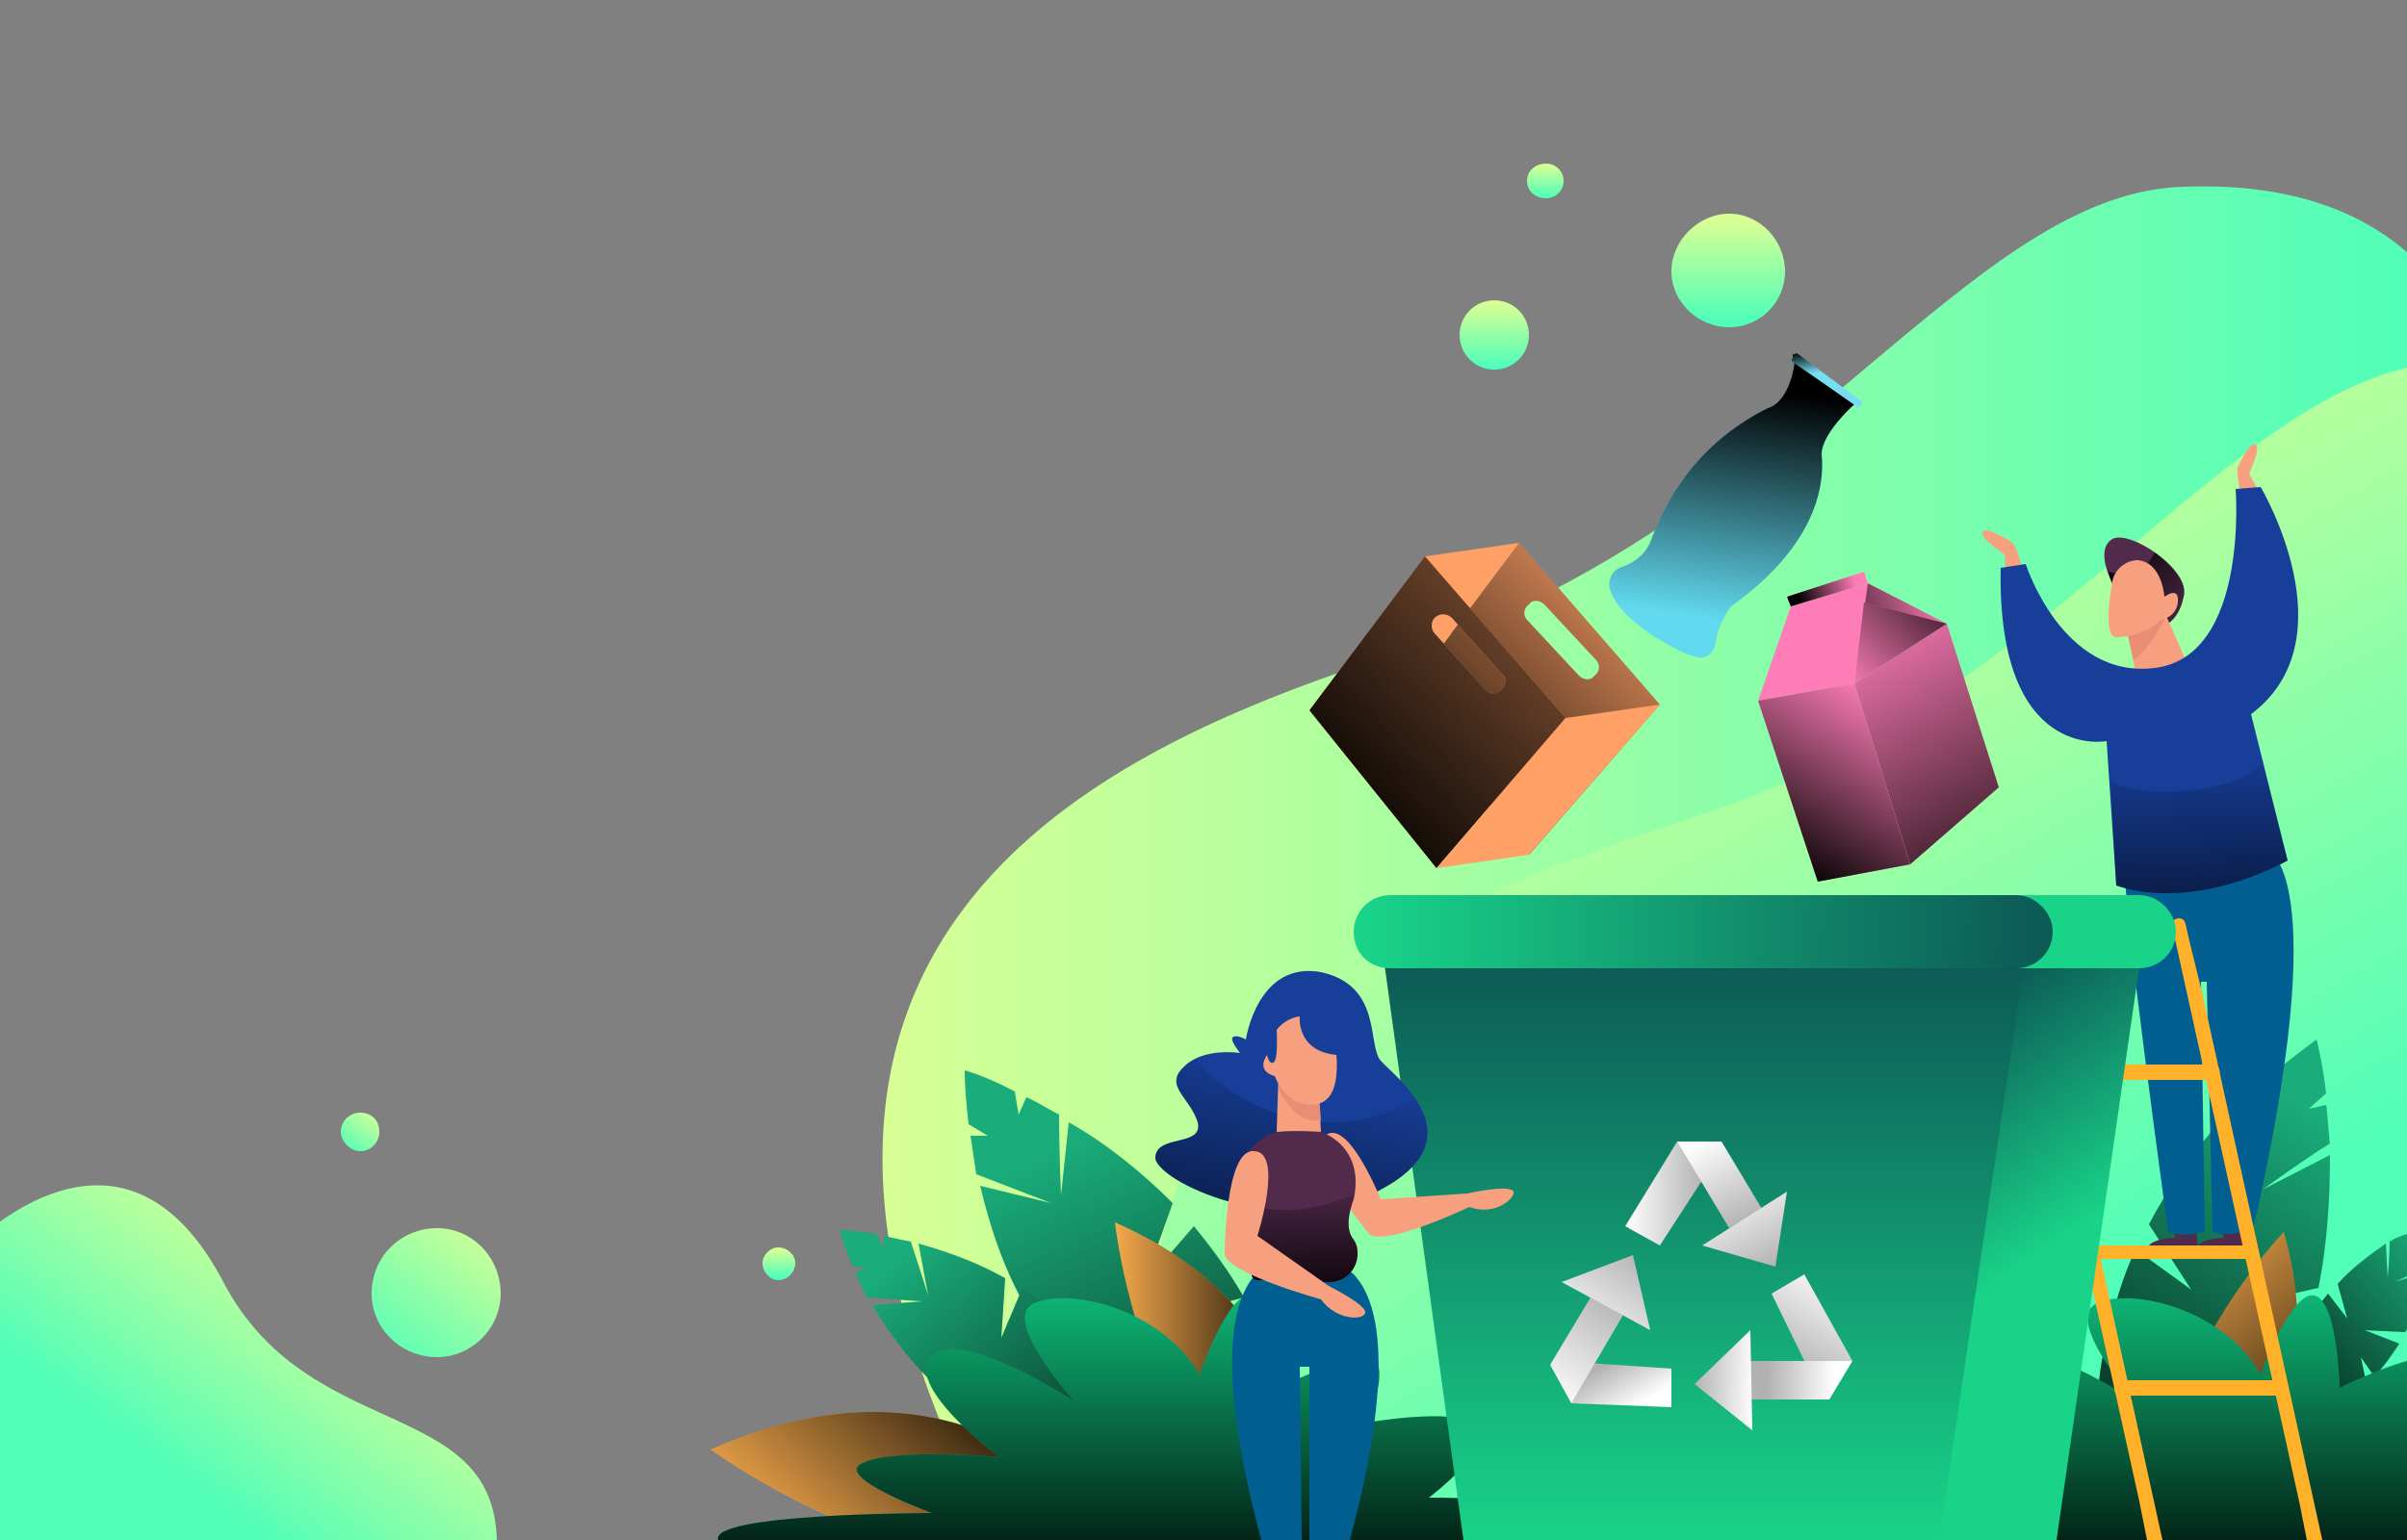 <?xml version="1.0" encoding="UTF-8"?>
<!DOCTYPE svg PUBLIC "-//W3C//DTD SVG 1.1//EN" "http://www.w3.org/Graphics/SVG/1.1/DTD/svg11.dtd">
<!-- Creator: CorelDRAW X7 -->
<svg xmlns="http://www.w3.org/2000/svg" xml:space="preserve" width="1250px" height="800px" version="1.1" style="shape-rendering:geometricPrecision; text-rendering:geometricPrecision; image-rendering:optimizeQuality; fill-rule:evenodd; clip-rule:evenodd"
viewBox="0 0 1250 800"
 xmlns:xlink="http://www.w3.org/1999/xlink">
 <rect x="0" y="0" width="1250" height="800" fill="#808080" stroke="none"/>
 <defs>
  <style type="text/css">
   <![CDATA[
    .fil19 {fill:#005E91;fill-rule:nonzero}
    .fil15 {fill:#0FC580;fill-rule:nonzero}
    .fil23 {fill:#173E99;fill-rule:nonzero}
    .fil6 {fill:#1AAC7A;fill-rule:nonzero}
    .fil18 {fill:#522A4C;fill-rule:nonzero}
    .fil48 {fill:#62D9EF;fill-rule:nonzero}
    .fil50 {fill:#77DEF1;fill-rule:nonzero}
    .fil22 {fill:#E98D74;fill-rule:nonzero}
    .fil11 {fill:#F6AA4C;fill-rule:nonzero}
    .fil20 {fill:#F7A080;fill-rule:nonzero}
    .fil42 {fill:#FF7DB7;fill-rule:nonzero}
    .fil39 {fill:#FFA066;fill-rule:nonzero}
    .fil24 {fill:#FFB129;fill-rule:nonzero}
    .fil5 {fill:url(#id44);fill-rule:nonzero}
    .fil13 {fill:url(#id45);fill-rule:nonzero}
    .fil29 {fill:url(#id46);fill-rule:nonzero}
    .fil0 {fill:url(#id47);fill-rule:nonzero}
    .fil33 {fill:url(#id48);fill-rule:nonzero}
    .fil26 {fill:url(#id49);fill-rule:nonzero}
    .fil51 {fill:url(#id50);fill-rule:nonzero}
    .fil12 {fill:url(#id51);fill-rule:nonzero}
    .fil10 {fill:url(#id52);fill-rule:nonzero}
    .fil54 {fill:url(#id53);fill-rule:nonzero}
    .fil30 {fill:url(#id54);fill-rule:nonzero}
    .fil37 {fill:url(#id55);fill-rule:nonzero}
    .fil14 {fill:url(#id56);fill-rule:nonzero}
    .fil40 {fill:url(#id57);fill-rule:nonzero}
    .fil21 {fill:url(#id58);fill-rule:nonzero}
    .fil49 {fill:url(#id59);fill-rule:nonzero}
    .fil31 {fill:url(#id60);fill-rule:nonzero}
    .fil4 {fill:url(#id61);fill-rule:nonzero}
    .fil53 {fill:url(#id62);fill-rule:nonzero}
    .fil38 {fill:url(#id63);fill-rule:nonzero}
    .fil2 {fill:url(#id64);fill-rule:nonzero}
    .fil44 {fill:url(#id65);fill-rule:nonzero}
    .fil7 {fill:url(#id66);fill-rule:nonzero}
    .fil8 {fill:url(#id67);fill-rule:nonzero}
    .fil3 {fill:url(#id68);fill-rule:nonzero}
    .fil16 {fill:url(#id69);fill-rule:nonzero}
    .fil32 {fill:url(#id70);fill-rule:nonzero}
    .fil56 {fill:url(#id71);fill-rule:nonzero}
    .fil34 {fill:url(#id72);fill-rule:nonzero}
    .fil9 {fill:url(#id73);fill-rule:nonzero}
    .fil55 {fill:url(#id74);fill-rule:nonzero}
    .fil28 {fill:url(#id75);fill-rule:nonzero}
    .fil43 {fill:url(#id76);fill-rule:nonzero}
    .fil25 {fill:url(#id77);fill-rule:nonzero}
    .fil35 {fill:url(#id78);fill-rule:nonzero}
    .fil36 {fill:url(#id79);fill-rule:nonzero}
    .fil52 {fill:url(#id80);fill-rule:nonzero}
    .fil41 {fill:url(#id81);fill-rule:nonzero}
    .fil17 {fill:url(#id82);fill-rule:nonzero}
    .fil1 {fill:url(#id83);fill-rule:nonzero}
    .fil45 {fill:url(#id84);fill-rule:nonzero}
    .fil27 {fill:url(#id85);fill-rule:nonzero}
    .fil47 {fill:url(#id86);fill-rule:nonzero}
    .fil46 {fill:url(#id87);fill-rule:nonzero}
   ]]>
  </style>
    <mask id="id0">
  <linearGradient id="id1" gradientUnits="userSpaceOnUse" x1="550.751" y1="596.455" x2="620.084" y2="753.719">
   <stop offset="0" style="stop-opacity:0; stop-color:white"/>
   <stop offset="1" style="stop-opacity:0.62; stop-color:white"/>
  </linearGradient>
     <rect style="fill:url(#id1)" x="501" y="555" width="169" height="240"/>
    </mask>
    <mask id="id2">
  <linearGradient id="id3" gradientUnits="userSpaceOnUse" x1="471.217" y1="650.344" x2="558.977" y2="753.57">
   <stop offset="0" style="stop-opacity:0; stop-color:white"/>
   <stop offset="1" style="stop-opacity:0.62; stop-color:white"/>
  </linearGradient>
     <rect style="fill:url(#id3)" x="435" y="638" width="160" height="127"/>
    </mask>
    <mask id="id4">
  <linearGradient id="id5" gradientUnits="userSpaceOnUse" x1="1208.64" y1="582.305" x2="1117.43" y2="722.573">
   <stop offset="0" style="stop-opacity:0; stop-color:white"/>
   <stop offset="1" style="stop-opacity:0.62; stop-color:white"/>
  </linearGradient>
     <rect style="fill:url(#id5)" x="1086" y="495" width="154" height="316"/>
    </mask>
    <mask id="id6">
  <linearGradient id="id7" gradientUnits="userSpaceOnUse" x1="1267.04" y1="649.371" x2="1201.75" y2="707.854">
   <stop offset="0" style="stop-opacity:0; stop-color:white"/>
   <stop offset="1" style="stop-opacity:0.62; stop-color:white"/>
  </linearGradient>
     <rect style="fill:url(#id7)" x="1183" y="615" width="104" height="128"/>
    </mask>
     <mask id="id8">
  <linearGradient id="id9" gradientUnits="userSpaceOnUse" x1="578.834" y1="715.065" x2="673.887" y2="715.065">
   <stop offset="0" style="stop-opacity:0; stop-color:white"/>
   <stop offset="1" style="stop-opacity:1; stop-color:white"/>
  </linearGradient>
      <rect style="fill:url(#id9)" x="578" y="635" width="95.953" height="160.594"/>
     </mask>
     <mask id="id10">
  <linearGradient id="id11" gradientUnits="userSpaceOnUse" x1="423.257" y1="823.216" x2="527.253" y2="710.123">
   <stop offset="0" style="stop-opacity:0; stop-color:white"/>
   <stop offset="1" style="stop-opacity:1; stop-color:white"/>
  </linearGradient>
      <rect style="fill:url(#id11)" x="369" y="690" width="212" height="153"/>
     </mask>
     <mask id="id12">
  <linearGradient id="id13" gradientUnits="userSpaceOnUse" x1="1111.72" y1="656.303" x2="1213.92" y2="776.908">
   <stop offset="0" style="stop-opacity:0; stop-color:white"/>
   <stop offset="1" style="stop-opacity:1; stop-color:white"/>
  </linearGradient>
      <rect style="fill:url(#id13)" x="1107" y="640" width="112" height="153"/>
     </mask>
     <mask id="id14">
  <linearGradient id="id15" gradientUnits="userSpaceOnUse" x1="616.93" y1="658.809" x2="616.93" y2="831.659">
   <stop offset="0" style="stop-opacity:0; stop-color:white"/>
   <stop offset="1" style="stop-opacity:1; stop-color:white"/>
  </linearGradient>
      <rect style="fill:url(#id15)" x="364" y="659" width="505" height="173"/>
     </mask>
     <mask id="id16">
  <linearGradient id="id17" gradientUnits="userSpaceOnUse" x1="1168.48" y1="658.809" x2="1168.48" y2="831.659">
   <stop offset="0" style="stop-opacity:0; stop-color:white"/>
   <stop offset="1" style="stop-opacity:1; stop-color:white"/>
  </linearGradient>
      <rect style="fill:url(#id17)" x="916" y="659" width="505" height="173"/>
     </mask>
     <mask id="id18">
  <linearGradient id="id19" gradientUnits="userSpaceOnUse" x1="1092.9" y1="288.195" x2="1138.28" y2="325.513">
   <stop offset="0" style="stop-opacity:1; stop-color:white"/>
   <stop offset="1" style="stop-opacity:0; stop-color:white"/>
  </linearGradient>
      <rect style="fill:url(#id19)" x="1093" y="287" width="45.846" height="40.635"/>
     </mask>
     <mask id="id20">
  <linearGradient id="id21" gradientUnits="userSpaceOnUse" x1="1146" y1="535.183" x2="1139.86" y2="387.139">
   <stop offset="0" style="stop-opacity:1; stop-color:white"/>
   <stop offset="1" style="stop-opacity:0; stop-color:white"/>
  </linearGradient>
      <rect style="fill:url(#id21)" x="1095" y="387" width="95.167" height="148.319"/>
     </mask>
      <mask id="id22">
  <linearGradient id="id23" gradientUnits="userSpaceOnUse" x1="729.73" y1="429.895" x2="865.949" y2="290.751">
   <stop offset="0" style="stop-opacity:1; stop-color:white"/>
   <stop offset="1" style="stop-opacity:0; stop-color:white"/>
  </linearGradient>
       <rect style="fill:url(#id23)" x="728" y="276" width="139" height="168"/>
      </mask>
      <mask id="id24">
  <linearGradient id="id25" gradientUnits="userSpaceOnUse" x1="687.056" y1="424.157" x2="937.845" y2="196.957">
   <stop offset="0" style="stop-opacity:1; stop-color:white"/>
   <stop offset="1" style="stop-opacity:0; stop-color:white"/>
  </linearGradient>
       <rect style="fill:url(#id25)" x="680" y="170" width="265" height="282"/>
      </mask>
     <mask id="id26">
  <linearGradient id="id27" gradientUnits="userSpaceOnUse" x1="938.202" y1="337.275" x2="1011.66" y2="313.648">
   <stop offset="0" style="stop-opacity:1; stop-color:white"/>
   <stop offset="1" style="stop-opacity:0; stop-color:white"/>
  </linearGradient>
      <rect style="fill:url(#id27)" x="938" y="303" width="72.948" height="44.987"/>
     </mask>
     <mask id="id28">
  <linearGradient id="id29" gradientUnits="userSpaceOnUse" x1="1053.71" y1="480.905" x2="963.56" y2="321.192">
   <stop offset="0" style="stop-opacity:1; stop-color:white"/>
   <stop offset="1" style="stop-opacity:0; stop-color:white"/>
  </linearGradient>
      <rect style="fill:url(#id29)" x="962" y="321" width="92.903" height="159.566"/>
     </mask>
     <mask id="id30">
  <linearGradient id="id31" gradientUnits="userSpaceOnUse" x1="925" y1="451.668" x2="980.784" y2="361.604">
   <stop offset="0" style="stop-opacity:1; stop-color:white"/>
   <stop offset="1" style="stop-opacity:0; stop-color:white"/>
  </linearGradient>
      <rect style="fill:url(#id31)" x="913" y="355" width="79.736" height="104.04"/>
     </mask>
     <mask id="id32">
  <linearGradient id="id33" gradientUnits="userSpaceOnUse" x1="933.885" y1="311.145" x2="963.845" y2="301.51">
   <stop offset="0" style="stop-opacity:1; stop-color:white"/>
   <stop offset="1" style="stop-opacity:0; stop-color:white"/>
  </linearGradient>
      <rect style="fill:url(#id33)" x="928" y="297" width="42.281" height="19.083"/>
     </mask>
     <mask id="id34">
  <linearGradient id="id35" gradientUnits="userSpaceOnUse" x1="1023.43" y1="297.663" x2="961.181" y2="359.095">
   <stop offset="0" style="stop-opacity:1; stop-color:white"/>
   <stop offset="1" style="stop-opacity:0; stop-color:white"/>
  </linearGradient>
      <rect style="fill:url(#id35)" x="961" y="297" width="63.151" height="62.333"/>
     </mask>
     <mask id="id36">
  <linearGradient id="id37" gradientUnits="userSpaceOnUse" x1="907.47" y1="201.657" x2="891.053" y2="322.045">
   <stop offset="0" style="stop-opacity:1; stop-color:white"/>
   <stop offset="1" style="stop-opacity:0; stop-color:white"/>
  </linearGradient>
      <rect style="fill:url(#id37)" x="834" y="180" width="130" height="164"/>
     </mask>
     <mask id="id38">
  <linearGradient id="id39" gradientUnits="userSpaceOnUse" x1="945.47" y1="180.408" x2="947.864" y2="192.794">
   <stop offset="0" style="stop-opacity:1; stop-color:white"/>
   <stop offset="1" style="stop-opacity:0; stop-color:white"/>
  </linearGradient>
      <rect style="fill:url(#id39)" x="925" y="161" width="42.344" height="51.293"/>
     </mask>
      <mask id="id40">
  <linearGradient id="id41" gradientUnits="userSpaceOnUse" x1="643.071" y1="729.247" x2="683.559" y2="551.731">
   <stop offset="0" style="stop-opacity:1; stop-color:white"/>
   <stop offset="1" style="stop-opacity:0; stop-color:white"/>
  </linearGradient>
       <rect style="fill:url(#id41)" x="579" y="548" width="168" height="185"/>
      </mask>
      <mask id="id42">
  <linearGradient id="id43" gradientUnits="userSpaceOnUse" x1="678.273" y1="680.924" x2="676.565" y2="611.423">
   <stop offset="0" style="stop-opacity:1; stop-color:white"/>
   <stop offset="1" style="stop-opacity:0; stop-color:white"/>
  </linearGradient>
       <rect style="fill:url(#id43)" x="646" y="611" width="61.923" height="70.363"/>
      </mask>
  <linearGradient id="id44" gradientUnits="userSpaceOnUse" x1="404.443" y1="648.851" x2="404.443" y2="663.785">
   <stop offset="0" style="stop-opacity:1; stop-color:#D7FF95"/>
   <stop offset="1" style="stop-opacity:1; stop-color:#51FEB8"/>
  </linearGradient>
  <linearGradient id="id45" gradientUnits="userSpaceOnUse" x1="423.257" y1="823.216" x2="527.253" y2="710.123">
   <stop offset="0" style="stop-opacity:1; stop-color:black"/>
   <stop offset="1" style="stop-opacity:1; stop-color:black"/>
  </linearGradient>
  <linearGradient id="id46" gradientUnits="userSpaceOnUse" x1="709.726" y1="480.303" x2="1058.6" y2="488.444">
   <stop offset="0" style="stop-opacity:1; stop-color:#19D389"/>
   <stop offset="1" style="stop-opacity:1; stop-color:#0C5A56"/>
  </linearGradient>
  <linearGradient id="id47" gradientUnits="userSpaceOnUse" xlink:href="#id44" x1="458.73" y1="448.361" x2="1250" y2="448.361">
  </linearGradient>
  <linearGradient id="id48" gradientUnits="userSpaceOnUse" x1="954.827" y1="661.774" x2="926.467" y2="711.026">
   <stop offset="0" style="stop-opacity:1; stop-color:white"/>
   <stop offset="1" style="stop-opacity:1; stop-color:#B1B1B1"/>
  </linearGradient>
  <linearGradient id="id49" gradientUnits="userSpaceOnUse" xlink:href="#id46" x1="981.777" y1="704.27" x2="909.093" y2="596.403">
  </linearGradient>
  <linearGradient id="id50" gradientUnits="userSpaceOnUse" xlink:href="#id45" x1="945.687" y1="181.533" x2="947.646" y2="191.668">
  </linearGradient>
  <linearGradient id="id51" gradientUnits="userSpaceOnUse" xlink:href="#id45" x1="578.834" y1="715.065" x2="673.887" y2="715.065">
  </linearGradient>
  <linearGradient id="id52" gradientUnits="userSpaceOnUse" xlink:href="#id45" x1="1264.62" y1="651.537" x2="1204.17" y2="705.688">
  </linearGradient>
  <linearGradient id="id53" gradientUnits="userSpaceOnUse" xlink:href="#id44" x1="168.878" y1="652" x2="86.783" y2="764.01">
  </linearGradient>
  <linearGradient id="id54" gradientUnits="userSpaceOnUse" xlink:href="#id48" x1="844.402" y1="619.815" x2="885.536" y2="619.815">
  </linearGradient>
  <linearGradient id="id55" gradientUnits="userSpaceOnUse" xlink:href="#id48" x1="806.035" y1="729.127" x2="842.248" y2="673.102">
  </linearGradient>
  <linearGradient id="id56" gradientUnits="userSpaceOnUse" xlink:href="#id45" x1="1111.72" y1="656.303" x2="1213.92" y2="776.908">
  </linearGradient>
  <linearGradient id="id57" gradientUnits="userSpaceOnUse" xlink:href="#id45" x1="731.243" y1="428.35" x2="864.436" y2="292.296">
  </linearGradient>
  <linearGradient id="id58" gradientUnits="userSpaceOnUse" xlink:href="#id45" x1="1092.9" y1="288.195" x2="1138.28" y2="325.513">
  </linearGradient>
  <linearGradient id="id59" gradientUnits="userSpaceOnUse" xlink:href="#id45" x1="907.228" y1="203.427" x2="891.295" y2="320.274">
  </linearGradient>
  <linearGradient id="id60" gradientUnits="userSpaceOnUse" xlink:href="#id48" x1="881.348" y1="593.737" x2="904.505" y2="637.657">
  </linearGradient>
  <linearGradient id="id61" gradientUnits="userSpaceOnUse" xlink:href="#id44" x1="802.546" y1="85.743" x2="802.546" y2="102.233">
  </linearGradient>
  <linearGradient id="id62" gradientUnits="userSpaceOnUse" xlink:href="#id45" x1="678.256" y1="680.215" x2="676.581" y2="612.132">
  </linearGradient>
  <linearGradient id="id63" gradientUnits="userSpaceOnUse" xlink:href="#id48" x1="818.543" y1="696.125" x2="849.789" y2="647.785">
  </linearGradient>
  <linearGradient id="id64" gradientUnits="userSpaceOnUse" xlink:href="#id44" x1="897.565" y1="114.978" x2="897.565" y2="166.159">
  </linearGradient>
  <linearGradient id="id65" gradientUnits="userSpaceOnUse" xlink:href="#id45" x1="1053.71" y1="480.905" x2="963.56" y2="321.192">
  </linearGradient>
  <linearGradient id="id66" gradientUnits="userSpaceOnUse" xlink:href="#id45" x1="554.218" y1="604.319" x2="616.618" y2="745.855">
  </linearGradient>
  <linearGradient id="id67" gradientUnits="userSpaceOnUse" xlink:href="#id45" x1="475.09" y1="654.898" x2="555.105" y2="749.016">
  </linearGradient>
  <linearGradient id="id68" gradientUnits="userSpaceOnUse" xlink:href="#id44" x1="775.676" y1="158.201" x2="775.676" y2="189.936">
  </linearGradient>
  <linearGradient id="id69" gradientUnits="userSpaceOnUse" xlink:href="#id45" x1="616.93" y1="658.809" x2="616.93" y2="831.659">
  </linearGradient>
  <linearGradient id="id70" gradientUnits="userSpaceOnUse" xlink:href="#id48" x1="894.274" y1="616.209" x2="917.688" y2="660.616">
  </linearGradient>
  <linearGradient id="id71" gradientUnits="userSpaceOnUse" xlink:href="#id44" x1="194.764" y1="577.681" x2="179.777" y2="598.129">
  </linearGradient>
  <linearGradient id="id72" gradientUnits="userSpaceOnUse" xlink:href="#id48" x1="952.807" y1="717.798" x2="917.546" y2="716.485">
  </linearGradient>
  <linearGradient id="id73" gradientUnits="userSpaceOnUse" xlink:href="#id45" x1="1204.84" y1="588.151" x2="1121.23" y2="716.728">
  </linearGradient>
  <linearGradient id="id74" gradientUnits="userSpaceOnUse" xlink:href="#id44" x1="254.122" y1="634.032" x2="198.911" y2="709.363">
  </linearGradient>
  <linearGradient id="id75" gradientUnits="userSpaceOnUse" xlink:href="#id46" x1="976.175" y1="484.134" x2="926.104" y2="484.613">
  </linearGradient>
  <linearGradient id="id76" gradientUnits="userSpaceOnUse" xlink:href="#id45" x1="938.202" y1="337.275" x2="1011.66" y2="313.648">
  </linearGradient>
  <linearGradient id="id77" gradientUnits="userSpaceOnUse" xlink:href="#id45" x1="1145.49" y1="523.098" x2="1140.36" y2="399.224">
  </linearGradient>
  <linearGradient id="id78" gradientUnits="userSpaceOnUse" xlink:href="#id48" x1="911.14" y1="717.835" x2="879.105" y2="716.642">
  </linearGradient>
  <linearGradient id="id79" gradientUnits="userSpaceOnUse" xlink:href="#id48" x1="848.762" y1="730.925" x2="835.476" y2="707.27">
  </linearGradient>
  <linearGradient id="id80" gradientUnits="userSpaceOnUse" xlink:href="#id45" x1="646.927" y1="712.34" x2="679.703" y2="568.638">
  </linearGradient>
  <linearGradient id="id81" gradientUnits="userSpaceOnUse" xlink:href="#id45" x1="715.554" y1="398.339" x2="909.347" y2="222.775">
  </linearGradient>
  <linearGradient id="id82" gradientUnits="userSpaceOnUse" xlink:href="#id45" x1="1168.48" y1="658.809" x2="1168.48" y2="831.659">
  </linearGradient>
  <linearGradient id="id83" gradientUnits="userSpaceOnUse" xlink:href="#id44" x1="809.062" y1="287.516" x2="1039.66" y2="703.154">
  </linearGradient>
  <linearGradient id="id84" gradientUnits="userSpaceOnUse" xlink:href="#id45" x1="929.082" y1="445.079" x2="976.702" y2="368.194">
  </linearGradient>
  <linearGradient id="id85" gradientUnits="userSpaceOnUse" xlink:href="#id46" x1="884.93" y1="800.001" x2="884.93" y2="500.672">
  </linearGradient>
  <linearGradient id="id86" gradientUnits="userSpaceOnUse" xlink:href="#id45" x1="1023.43" y1="297.663" x2="961.181" y2="359.095">
  </linearGradient>
  <linearGradient id="id87" gradientUnits="userSpaceOnUse" xlink:href="#id45" x1="933.885" y1="311.145" x2="963.845" y2="301.51">
  </linearGradient>
 </defs>
 <g id="Layer_x0020_1">
  <g id="_2896830965408">
   <path class="fil0" d="M1250 131c-23,-20 -59,-36 -115,-34 -105,2 -190,151 -361,225 -89,38 -457,99 -257,478l733 0 0 -669z"/>
  </g>
  <path class="fil1" d="M1250 191c-94,22 -179,154 -336,221 -81,35 -396,89 -296,388l632 0 0 -609z"/>
  <g id="_2896830964928">
   <path class="fil2" d="M868 141c0,16 14,29 30,29 16,0 29,-13 29,-29 0,-16 -13,-30 -29,-30 -16,0 -30,14 -30,30z"/>
  </g>
  <g id="_2896830965632">
   <path class="fil3" d="M758 174c0,10 8,18 18,18 10,0 18,-8 18,-18 0,-10 -8,-18 -18,-18 -10,0 -18,8 -18,18z"/>
  </g>
  <g id="_2896830964896">
   <path class="fil4" d="M793 94c0,5 4,9 10,9 5,0 9,-4 9,-9 0,-5 -4,-9 -9,-9 -6,0 -10,4 -10,9z"/>
  </g>
  <g id="_2896830962464">
   <path class="fil5" d="M396 656c0,5 4,9 8,9 5,0 9,-4 9,-9 0,-4 -4,-8 -9,-8 -4,0 -8,4 -8,8z"/>
  </g>
  <g id="_2896830961984">
   <path class="fil6" d="M656 723c-4,-5 -3,-13 3,-17 0,0 1,0 1,0 -3,-8 -6,-15 -9,-22l-32 -3 27 -7c-8,-14 -17,-26 -26,-37l-26 30 15 -42c-17,-17 -36,-32 -54,-42l-4 38c0,0 -1,-23 -1,-42 -6,-3 -12,-7 -17,-9l-4 9 -2 -12c-15,-8 -26,-11 -26,-11 0,10 1,19 2,28l10 6 -9 0c1,7 2,13 3,20 18,7 39,15 39,15l-37 -9c6,25 14,47 25,65l40 0 -33 12c8,13 16,24 25,33l12 -16 -6 23c8,7 16,14 23,20 4,0 8,2 10,6 1,1 2,2 2,3 33,24 61,32 61,32 3,-23 2,-45 -2,-65 -4,0 -8,-2 -10,-6z"/>
   <path class="fil7" style="mask:url(#id0)" d="M656 723c-4,-5 -3,-13 3,-17 0,0 1,0 1,0 -3,-8 -6,-15 -9,-22l-32 -3 27 -7c-8,-14 -17,-26 -26,-37l-26 30 15 -42c-17,-17 -36,-32 -54,-42l-4 38c0,0 -1,-23 -1,-42 -6,-3 -12,-7 -17,-9l-4 9 -2 -12c-15,-8 -26,-11 -26,-11 0,10 1,19 2,28l10 6 -9 0c1,7 2,13 3,20 18,7 39,15 39,15l-37 -9c6,25 14,47 25,65l40 0 -33 12c8,13 16,24 25,33l12 -16 -6 23c8,7 16,14 23,20 4,0 8,2 10,6 1,1 2,2 2,3 33,24 61,32 61,32 3,-23 2,-45 -2,-65 -4,0 -8,-2 -10,-6z"/>
  </g>
  <g id="_2896830963424">
   <path class="fil6" d="M572 720c-3,-3 -4,-8 -1,-12 0,0 0,0 0,-1 -3,-4 -6,-8 -10,-12l-22 4 17 -10c-8,-8 -16,-14 -25,-20l-11 26 2 -31c-16,-9 -31,-14 -45,-18l5 27c0,0 -5,-16 -9,-28 -5,-1 -10,-2 -14,-3l0 6 -4 -7c-12,-2 -19,-2 -19,-2 2,6 4,13 7,19l7 1 -6 2c2,4 4,9 6,13 13,1 29,2 29,2l-26 2c9,15 19,28 29,38l27 -8 -19 15c7,6 15,12 23,17l4 -14 1 17c7,4 13,7 20,9 2,-1 5,0 8,2 0,0 1,1 2,2 26,9 47,9 47,9 -3,-16 -8,-31 -15,-43 -2,0 -5,0 -8,-2z"/>
   <path class="fil8" style="mask:url(#id2)" d="M572 720c-3,-3 -4,-8 -1,-12 0,0 0,0 0,-1 -3,-4 -6,-8 -10,-12l-22 4 17 -10c-8,-8 -16,-14 -25,-20l-11 26 2 -31c-16,-9 -31,-14 -45,-18l5 27c0,0 -5,-16 -9,-28 -5,-1 -10,-2 -14,-3l0 6 -4 -7c-12,-2 -19,-2 -19,-2 2,6 4,13 7,19l7 1 -6 2c2,4 4,9 6,13 13,1 29,2 29,2l-26 2c9,15 19,28 29,38l27 -8 -19 15c7,6 15,12 23,17l4 -14 1 17c7,4 13,7 20,9 2,-1 5,0 8,2 0,0 1,1 2,2 26,9 47,9 47,9 -3,-16 -8,-31 -15,-43 -2,0 -5,0 -8,-2z"/>
  </g>
  <g id="_2896830959808">
   <path class="fil6" d="M1147 761c3,-6 10,-9 16,-7 1,1 1,1 1,1 5,-6 9,-13 13,-19l-14 -29 20 19c7,-14 13,-28 17,-42l-40 -5 44 -10c5,-25 6,-49 6,-69l-35 18c0,0 19,-14 35,-24 -1,-7 -1,-14 -2,-20l-9 2 9 -8c-2,-17 -5,-28 -5,-28 -8,6 -16,12 -23,18l1 11 -5 -8c-6,5 -10,9 -15,14 4,18 8,40 8,40l-13 -36c-17,19 -30,38 -40,57l22 34 -29 -21c-6,13 -10,26 -13,39l20 0 -22 8c-3,11 -4,21 -5,31 2,3 2,8 1,11 -1,2 -1,3 -2,4 -1,26 2,46 4,58l21 0c13,-8 25,-17 35,-27 -2,-4 -2,-8 -1,-12z"/>
   <path class="fil9" style="mask:url(#id4)" d="M1147 761c3,-6 10,-9 16,-7 1,1 1,1 1,1 5,-6 9,-13 13,-19l-14 -29 20 19c7,-14 13,-28 17,-42l-40 -5 44 -10c5,-25 6,-49 6,-69l-35 18c0,0 19,-14 35,-24 -1,-7 -1,-14 -2,-20l-9 2 9 -8c-2,-17 -5,-28 -5,-28 -8,6 -16,12 -23,18l1 11 -5 -8c-6,5 -10,9 -15,14 4,18 8,40 8,40l-13 -36c-17,19 -30,38 -40,57l22 34 -29 -21c-6,13 -10,26 -13,39l20 0 -22 8c-3,11 -4,21 -5,31 2,3 2,8 1,11 -1,2 -1,3 -2,4 -1,26 2,46 4,58l21 0c13,-8 25,-17 35,-27 -2,-4 -2,-8 -1,-12z"/>
  </g>
  <g id="_2896830960480">
   <path class="fil6" d="M1213 727c1,-3 5,-3 8,-1 0,0 0,0 0,0 3,-2 6,-4 8,-7l-3 -14 7 10c5,-5 9,-11 13,-17l-18 -7 21 1c0,0 1,-1 1,-2l0 -26 -7 2c0,0 3,-1 7,-3l0 -21 0 -1c-3,1 -6,2 -9,4 0,8 -1,19 -1,19l-1 -18c-10,7 -19,14 -25,21l5 18 -10 -13c-4,5 -8,10 -11,16l9 2 -11 1c-2,5 -4,9 -5,13 0,2 0,4 -1,6 -1,0 -1,1 -2,1 -5,18 -5,31 -5,31 11,-2 20,-5 29,-10 -1,-2 -1,-4 1,-5z"/>
   <path class="fil10" style="mask:url(#id6)" d="M1213 727c1,-3 5,-3 8,-1 0,0 0,0 0,0 3,-2 6,-4 8,-7l-3 -14 7 10c5,-5 9,-11 13,-17l-18 -7 21 1c0,0 1,-1 1,-2l0 -26 -7 2c0,0 3,-1 7,-3l0 -21 0 -1c-3,1 -6,2 -9,4 0,8 -1,19 -1,19l-1 -18c-10,7 -19,14 -25,21l5 18 -10 -13c-4,5 -8,10 -11,16l9 2 -11 1c-2,5 -4,9 -5,13 0,2 0,4 -1,6 -1,0 -1,1 -2,1 -5,18 -5,31 -5,31 11,-2 20,-5 29,-10 -1,-2 -1,-4 1,-5z"/>
  </g>
  <g id="_2862326636912">
   <g>
    <path class="fil11" d="M671 795c0,0 29,-107 -92,-160 0,0 14,129 92,160z"/>
    <path class="fil12" style="mask:url(#id8)" d="M671 795c0,0 29,-107 -92,-160 0,0 14,129 92,160z"/>
   </g>
   <g>
    <path class="fil11" d="M581 800c-2,-4 -72,-109 -212,-47 0,0 41,30 93,47l119 0z"/>
    <path class="fil13" style="mask:url(#id10)" d="M581 800c-2,-4 -72,-109 -212,-47 0,0 41,30 93,47l119 0z"/>
   </g>
   <g>
    <path class="fil11" d="M1131 793c0,0 87,-41 55,-153 0,0 -79,83 -55,153z"/>
    <path class="fil14" style="mask:url(#id12)" d="M1131 793c0,0 87,-41 55,-153 0,0 -79,83 -55,153z"/>
   </g>
   <path class="fil15" d="M373 800c-5,-14 111,-14 111,-14 0,0 -52,-19 -36,-26 16,-8 71,-3 71,-3 0,0 -51,-38 -35,-53 16,-14 74,24 74,24 0,0 -39,-43 -21,-51 18,-8 65,2 86,37 0,0 15,-44 27,-41 12,3 14,48 14,48 0,0 40,-20 49,-15 9,5 -3,33 -3,33 0,0 45,-8 57,1 12,10 -25,38 -25,38 0,0 127,0 127,20 0,1 0,1 -1,2l-495 0z"/>
   <path class="fil15" d="M925 800c-6,-14 111,-14 111,-14 0,0 -53,-19 -37,-26 17,-8 72,-3 72,-3 0,0 -51,-38 -35,-53 15,-14 73,24 73,24 0,0 -38,-43 -20,-51 17,-8 65,2 85,37 0,0 16,-44 28,-41 12,3 13,48 13,48 0,0 20,-10 35,-14l0 93 -325 0z"/>
   <g>
    <path class="fil16" style="mask:url(#id14)" d="M373 800c-5,-14 111,-14 111,-14 0,0 -52,-19 -36,-26 16,-8 71,-3 71,-3 0,0 -51,-38 -35,-53 16,-14 74,24 74,24 0,0 -39,-43 -21,-51 18,-8 65,2 86,37 0,0 15,-44 27,-41 12,3 14,48 14,48 0,0 40,-20 49,-15 9,5 -3,33 -3,33 0,0 45,-8 57,1 12,10 -25,38 -25,38 0,0 127,0 127,20 0,1 0,1 -1,2l-495 0z"/>
    <path class="fil17" style="mask:url(#id16)" d="M925 800c-6,-14 111,-14 111,-14 0,0 -53,-19 -37,-26 17,-8 72,-3 72,-3 0,0 -51,-38 -35,-53 15,-14 73,24 73,24 0,0 -38,-43 -20,-51 17,-8 65,2 85,37 0,0 16,-44 28,-41 12,3 13,48 13,48 0,0 20,-10 35,-14l0 93 -325 0z"/>
   </g>
  </g>
  <g id="_2862327364304">
   <g>
    <path class="fil18" d="M1164 633c0,0 4,12 2,14 -1,2 -26,3 -25,2 0,-6 14,-6 14,-6l-3 -6 12 -4z"/>
    <path class="fil18" d="M1139 633c0,0 3,13 2,14 -1,2 -26,4 -26,2 1,-6 15,-6 15,-6l-3 -6 12 -4z"/>
    <g>
     <path class="fil19" d="M1177 441c0,0 36,10 -7,198 0,0 -14,4 -21,1l-3 -130 -3 0 2 130c0,0 -11,3 -19,0 0,0 -25,-181 -22,-186 4,-5 73,-13 73,-13z"/>
    </g>
    <path class="fil20" d="M1164 260l-2 -13c0,-1 0,-3 0,-4 2,-4 6,-13 9,-12 4,0 -3,15 -3,15l7 13 -11 1z"/>
    <path class="fil20" d="M1051 297l-4 -12c-1,-2 -2,-3 -3,-4 -4,-2 -12,-7 -14,-5 -3,3 11,12 11,12l1 14 9 -5z"/>
    <path class="fil18" d="M1098 305c0,0 -11,-19 -1,-25 9,-5 41,16 37,30 -3,15 -13,16 -13,16l-23 -21z"/>
    <path class="fil21" style="mask:url(#id18)" d="M1119 287c-1,2 -3,5 -5,7 -5,3 -13,5 -19,3 1,5 3,8 3,8l23 21c0,0 10,-1 13,-16 2,-7 -6,-16 -15,-23z"/>
    <path class="fil20" d="M1104 325l5 24c0,0 12,4 27,-4l-11 -25 -21 5z"/>
    <path class="fil22" d="M1125 320l-21 5 4 18c7,-5 13,-15 17,-23z"/>
    <path class="fil20" d="M1110 291c-6,0 -12,5 -13,11 -2,11 -4,29 2,29 9,0 19,-4 23,-9 0,0 8,-1 9,-9 1,-9 -7,-3 -7,-3 0,0 -1,-18 -14,-19z"/>
    <path class="fil23" d="M1052 293c0,0 19,60 67,54 49,-6 42,-93 42,-93l13 -1c0,0 47,79 -5,118l19 76c0,0 -47,27 -89,13l-5 -75c0,0 -57,11 -55,-90l13 -2z"/>
    <g>
     <g>
      <path class="fil24" d="M1128 481c22,100 44,199 66,299l4 20 8 0 -61 -278c-3,-14 -7,-28 -10,-42 -1,-5 -8,-3 -7,1z"/>
     </g>
    </g>
    <g>
     <g>
      <path class="fil24" d="M1045 481c22,100 44,199 66,299l4 20 8 0 -61 -278c-4,-14 -7,-28 -10,-42 -1,-5 -8,-3 -7,1z"/>
     </g>
    </g>
    <g>
     <g>
      <path class="fil24" d="M1170 647c-28,0 -56,0 -84,0 -4,0 -4,7 0,7 28,0 56,0 84,0 4,0 4,-7 0,-7z"/>
     </g>
    </g>
    <g>
     <g>
      <path class="fil24" d="M1149 553c-27,0 -55,0 -83,0 -4,0 -4,8 0,8 28,0 56,0 83,0 5,0 5,-8 0,-8z"/>
     </g>
    </g>
    <g>
     <g>
      <path class="fil24" d="M1185 717c-28,0 -56,0 -84,0 -4,0 -4,8 0,8 28,0 56,0 84,0 4,0 4,-8 0,-8z"/>
     </g>
    </g>
    <path class="fil25" style="mask:url(#id20)" d="M1159 406c-20,6 -44,8 -63,0l3 54c42,14 89,-13 89,-13l-13 -51c-5,5 -10,8 -16,10z"/>
   </g>
   <g>
    <g>
     <polygon class="fil26" points="780,501 820,800 1068,800 1111,502 "/>
     <polygon class="fil27" points="719,501 760,800 1007,800 1051,502 "/>
     <path class="fil28" d="M791 503l320 0c10,0 19,-8 19,-19l0 0c0,-10 -9,-19 -19,-19l-320 0c-10,0 -19,9 -19,19l0 0c0,11 9,19 19,19z"/>
     <path class="fil29" d="M722 503l325 0c10,0 19,-8 19,-19l0 0c0,-10 -9,-19 -19,-19l-325 0c-11,0 -19,9 -19,19l0 0c0,11 8,19 19,19z"/>
    </g>
    <g>
     <g>
      <polygon class="fil30" points="886,610 862,647 844,637 871,593 "/>
      <polygon class="fil31" points="871,593 894,593 915,628 898,638 "/>
      <polygon class="fil32" points="928,619 884,647 922,658 "/>
     </g>
     <g>
      <polygon class="fil33" points="939,711 920,672 937,662 962,707 "/>
      <polygon class="fil34" points="962,707 950,727 909,727 909,707 "/>
      <polygon class="fil35" points="910,743 909,691 880,719 "/>
     </g>
     <g>
      <polygon class="fil36" points="824,708 868,711 868,731 816,729 "/>
      <polygon class="fil37" points="816,729 805,709 826,674 843,683 "/>
      <polygon class="fil38" points="811,666 857,691 848,652 "/>
     </g>
    </g>
   </g>
   <g>
    <polygon class="fil39" points="740,289 789,282 716,379 "/>
    <g>
     <path class="fil39" d="M789 282l-60 80 65 82 68 -78 -73 -84zm31 69l0 0 -27 -29c-2,-2 -2,-6 1,-8 2,-3 6,-2 8,0l27 29c2,2 2,6 -1,8 -2,3 -6,2 -8,0z"/>
     <path class="fil40" style="mask:url(#id22)" d="M789 282l-60 80 65 82 68 -78 -73 -84zm31 69l0 0 -27 -29c-2,-2 -2,-6 1,-8 2,-3 6,-2 8,0l27 29c2,2 2,6 -1,8 -2,3 -6,2 -8,0z"/>
    </g>
    <g>
     <path class="fil39" d="M740 289l-60 80 66 82 67 -78 -73 -84zm31 69l0 0 -26 -29c-2,-2 -2,-6 0,-8 3,-3 7,-2 9,0l26 29c3,2 2,6 0,8 -3,3 -6,3 -9,0z"/>
     <path class="fil41" style="mask:url(#id24)" d="M740 289l-60 80 66 82 67 -78 -73 -84zm31 69l0 0 -26 -29c-2,-2 -2,-6 0,-8 3,-3 7,-2 9,0l26 29c3,2 2,6 0,8 -3,3 -6,3 -9,0z"/>
    </g>
    <polygon class="fil39" points="813,373 862,366 794,444 746,451 "/>
   </g>
   <g>
    <polygon class="fil42" points="963,355 1011,324 1038,409 992,449 "/>
    <polygon class="fil42" points="970,303 1011,324 939,348 "/>
    <polygon class="fil43" style="mask:url(#id26)" points="970,303 1011,324 939,348 "/>
    <polygon class="fil42" points="913,364 930,315 970,303 963,355 "/>
    <polygon class="fil44" style="mask:url(#id28)" points="963,355 1011,324 1038,409 992,449 "/>
    <polygon class="fil42" points="963,355 913,364 944,458 992,449 "/>
    <polygon class="fil45" style="mask:url(#id30)" points="963,355 913,364 944,458 992,449 "/>
    <polygon class="fil42" points="1011,324 963,355 968,313 "/>
    <polygon class="fil42" points="970,303 930,315 928,310 968,297 "/>
    <polygon class="fil46" style="mask:url(#id32)" points="970,303 930,315 928,310 968,297 "/>
    <polygon class="fil47" style="mask:url(#id34)" points="1011,324 963,355 968,313 "/>
   </g>
   <g>
    <path class="fil48" d="M963 210c0,0 -17,15 -17,26 1,10 2,44 -47,79 0,0 -7,9 -8,19 -1,6 -6,9 -11,7 -5,-1 -12,-5 -22,-11 -15,-10 -20,-18 -22,-24 -1,-5 1,-9 5,-11 6,-2 14,-6 17,-16 6,-15 20,-47 60,-67 0,0 11,-2 14,-24l31 22z"/>
    <path class="fil49" style="mask:url(#id36)" d="M963 210c0,0 -17,15 -17,26 1,10 2,44 -47,79 0,0 -7,9 -8,19 -1,6 -6,9 -11,7 -5,-1 -12,-5 -22,-11 -15,-10 -20,-18 -22,-24 -1,-5 1,-9 5,-11 6,-2 14,-6 17,-16 6,-15 20,-47 60,-67 0,0 11,-2 14,-24l31 22z"/>
    <path class="fil50" d="M964 211l-33 -23c-1,-1 -1,-1 0,-2l0 -2c1,0 2,-1 3,0l32 24c1,0 1,1 1,2l-1 1c-1,1 -2,1 -2,0z"/>
    <path class="fil51" style="mask:url(#id38)" d="M964 211l-33 -23c-1,-1 -1,-1 0,-2l0 -2c1,0 2,-1 3,0l32 24c1,0 1,1 1,2l-1 1c-1,1 -2,1 -2,0z"/>
   </g>
   <g>
    <g>
     <g>
      <path class="fil19" d="M702 661l-21 0 -6 0 -22 0c-24,24 -10,95 2,139l21 0 -1 -90c2,0 3,0 5,0l0 90 21 0c12,-44 26,-115 1,-139z"/>
     </g>
     <path class="fil23" d="M644 547c0,0 -5,-6 -4,-8 2,-2 7,1 7,1 0,0 6,-41 39,-35 32,7 24,38 31,46 7,8 51,40 0,67 -50,28 -118,-5 -117,-17 1,-12 25,-5 22,-18 -4,-13 -18,-19 -7,-29 10,-10 29,-7 29,-7z"/>
     <path class="fil52" style="mask:url(#id40)" d="M678 582c-23,-4 -43,-15 -57,-32 -2,1 -4,2 -6,4 -11,10 3,16 7,29 3,13 -21,6 -22,18 -1,12 67,45 117,17 30,-16 27,-34 18,-47 -17,10 -37,14 -57,11z"/>
     <path class="fil20" d="M711 641c0,0 -35,-42 -23,-51 12,-10 29,33 29,33l45 -3c0,0 22,-5 24,-1 1,3 -9,13 -23,8 0,0 -44,21 -52,14z"/>
     <path class="fil20" d="M663 588l1 -32 21 14 1 18c0,0 -11,10 -23,0z"/>
     <path class="fil22" d="M686 582l-1 -12 -21 -14 0 9c1,4 4,8 7,11 3,4 9,7 15,6z"/>
     <path class="fil20" d="M658 548c0,0 1,5 3,4 3,0 2,-17 2,-17 0,0 4,-6 12,-7 0,0 -2,18 19,20 0,0 2,17 -5,23 -5,5 -20,5 -27,-12 0,0 -10,-2 -4,-11z"/>
     <path class="fil18" d="M645 602c0,0 9,-12 18,-14 10,-1 23,0 23,0 0,0 23,7 17,35 0,0 -6,14 0,21 5,7 1,23 -15,22 -13,-1 -28,-1 -35,-1 -1,0 -3,-1 -3,-3l-5 -60z"/>
     <path class="fil53" style="mask:url(#id42)" d="M703 621c-1,0 -2,1 -4,1 -17,7 -36,9 -52,3l3 37c0,2 2,3 3,3 7,0 22,0 35,1 16,1 20,-15 15,-22 -6,-7 0,-21 0,-21 0,-1 0,-2 0,-2z"/>
     <path class="fil20" d="M636 652c0,0 0,-55 15,-54 16,0 2,44 2,44l37 26c0,0 20,10 19,14 -1,4 -15,4 -23,-7 0,0 -47,-13 -50,-23z"/>
    </g>
   </g>
  </g>
  <path class="fil54" d="M-2 636c22,-16 77,-48 118,30 44,84 140,59 142,134l-260 0 0 -164z"/>
  <path class="fil55" d="M193 672c0,18 15,33 34,33 18,0 33,-15 33,-33 0,-19 -15,-34 -33,-34 -19,0 -34,15 -34,34z"/>
  <path class="fil56" d="M177 588c0,5 5,10 10,10 6,0 10,-5 10,-10 0,-6 -4,-10 -10,-10 -5,0 -10,4 -10,10z"/>
 </g>
</svg>
